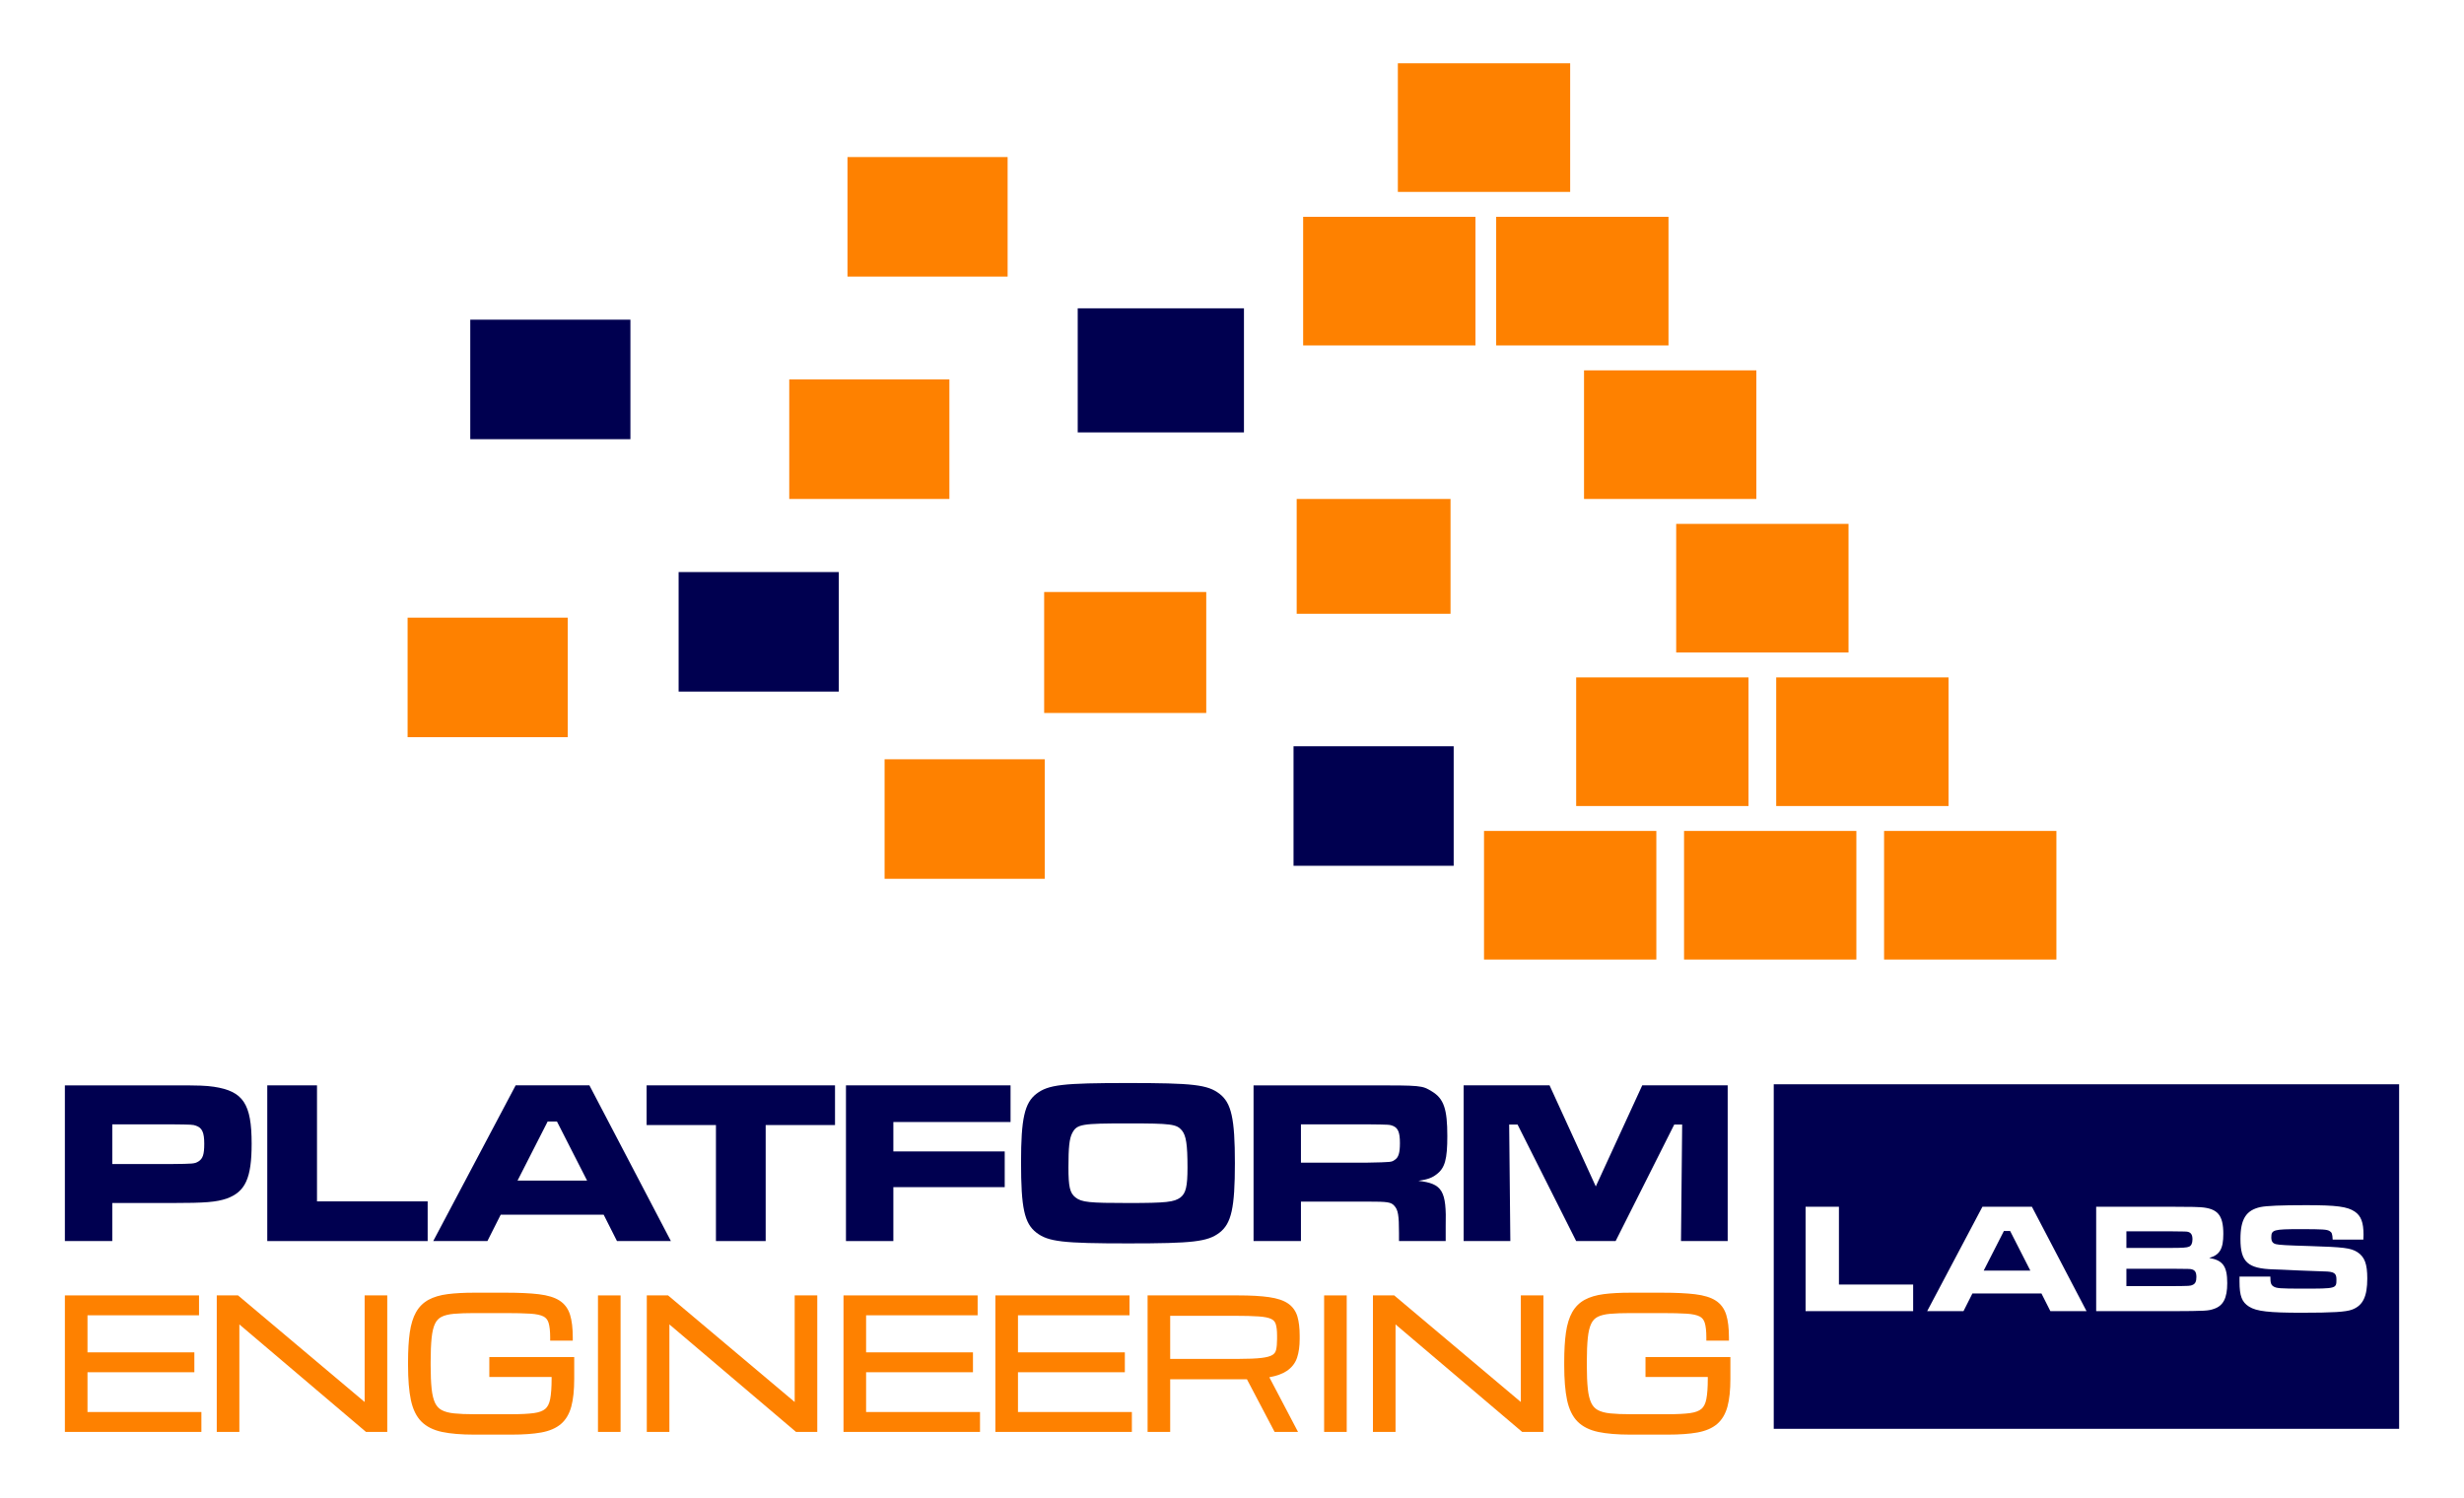 <?xml version="1.0" encoding="UTF-8" standalone="no"?><!-- Generator: Gravit.io --><svg xmlns="http://www.w3.org/2000/svg" xmlns:xlink="http://www.w3.org/1999/xlink" style="isolation:isolate" viewBox="0 0 1544.48 938.984" width="1544.48pt" height="938.984pt"><defs><clipPath id="_clipPath_QbYvA7jMwRiWi5XBhaAn4kZjUycS7mLw"><rect width="1544.48" height="938.984"/></clipPath></defs><g clip-path="url(#_clipPath_QbYvA7jMwRiWi5XBhaAn4kZjUycS7mLw)"><path d=" M 675.534 193.273 L 726.61 193.273 L 743.368 193.273 L 779.736 193.273 L 779.736 271.048 L 731.265 271.048 L 714.508 271.048 L 675.534 271.048 L 675.534 193.273 Z " fill="rgb(0,0,80)"/><path d=" M 937.83 135.918 L 975.528 135.918 L 992.899 135.918 L 1045.843 135.918 L 1045.843 216.539 L 992.899 216.539 L 975.528 216.539 L 937.83 216.539 L 937.83 135.918 Z " fill="rgb(254,129,0)"/><path d=" M 876.2 39.675 L 913.898 39.675 L 931.269 39.675 L 984.213 39.675 L 984.213 120.296 L 931.269 120.296 L 913.898 120.296 L 876.2 120.296 L 876.2 39.675 Z " fill="rgb(254,129,0)"/><path d=" M 816.834 135.918 L 854.533 135.918 L 871.903 135.918 L 924.847 135.918 L 924.847 216.539 L 871.903 216.539 L 854.533 216.539 L 816.834 216.539 L 816.834 135.918 Z " fill="rgb(254,129,0)"/><path d=" M 992.899 232.161 L 1045.843 232.161 L 1063.213 232.161 L 1100.912 232.161 L 1100.912 312.782 L 1050.668 312.782 L 1033.297 312.782 L 992.899 312.782 L 992.899 232.161 Z " fill="rgb(254,129,0)"/><path d=" M 812.788 312.782 L 857.644 312.782 L 873.152 312.782 L 909.218 312.782 L 909.218 384.756 L 868.758 384.756 L 853.25 384.756 L 812.788 384.756 L 812.788 312.782 Z " fill="rgb(254,129,0)"/><path d=" M 1050.668 328.403 L 1100.912 328.403 L 1118.283 328.403 L 1158.681 328.403 L 1158.681 409.024 L 1113.36 409.024 L 1095.989 409.024 L 1050.668 409.024 L 1050.668 328.403 Z " fill="rgb(254,129,0)"/><path d=" M 810.812 467.804 L 852.931 467.804 L 869.075 467.804 L 911.194 467.804 L 911.194 542.729 L 873.65 542.729 L 857.507 542.729 L 810.812 542.729 L 810.812 467.804 Z " fill="rgb(0,0,80)"/><path d=" M 554.479 475.962 L 596.598 475.962 L 612.742 475.962 L 654.86 475.962 L 654.86 550.888 L 617.316 550.888 L 601.174 550.888 L 554.479 550.888 L 554.479 475.962 Z " fill="rgb(254,129,0)"/><path d=" M 255.491 387.182 L 297.61 387.182 L 313.754 387.182 L 355.872 387.182 L 355.872 462.107 L 318.328 462.107 L 302.186 462.107 L 255.491 462.107 L 255.491 387.182 Z " fill="rgb(254,129,0)"/><path d=" M 531.215 98.455 L 573.334 98.455 L 589.478 98.455 L 631.596 98.455 L 631.596 173.381 L 594.052 173.381 L 577.91 173.381 L 531.215 173.381 L 531.215 98.455 Z " fill="rgb(254,129,0)"/><path d=" M 425.371 358.603 L 467.49 358.603 L 483.634 358.603 L 525.753 358.603 L 525.753 433.528 L 488.209 433.528 L 472.066 433.528 L 425.371 433.528 L 425.371 358.603 Z " fill="rgb(0,0,80)"/><path d=" M 294.774 200.394 L 336.893 200.394 L 353.037 200.394 L 395.156 200.394 L 395.156 275.319 L 357.612 275.319 L 341.469 275.319 L 294.774 275.319 L 294.774 200.394 Z " fill="rgb(0,0,80)"/><path d=" M 494.717 237.856 L 536.836 237.856 L 552.98 237.856 L 595.098 237.856 L 595.098 312.782 L 557.554 312.782 L 541.412 312.782 L 494.717 312.782 L 494.717 237.856 Z " fill="rgb(254,129,0)"/><path d=" M 654.501 371.108 L 697.129 371.108 L 713.467 371.108 L 756.095 371.108 L 756.095 446.939 L 718.098 446.939 L 701.759 446.939 L 654.501 446.939 L 654.501 371.108 Z " fill="rgb(254,129,0)"/><path d=" M 987.976 424.645 L 1033.297 424.645 L 1050.668 424.645 L 1095.989 424.645 L 1095.989 505.266 L 1055.591 505.266 L 1038.22 505.266 L 987.976 505.266 L 987.976 424.645 Z " fill="rgb(254,129,0)"/><path d=" M 1113.36 424.645 L 1158.682 424.645 L 1176.052 424.645 L 1221.374 424.645 L 1221.374 505.266 L 1180.975 505.266 L 1163.604 505.266 L 1113.36 505.266 L 1113.36 424.645 Z " fill="rgb(254,129,0)"/><path d=" M 1038.22 601.509 L 930.207 601.509 L 930.207 520.889 L 970.606 520.889 L 987.976 520.889 L 1038.22 520.889 L 1038.22 601.509 Z " fill="rgb(254,129,0)"/><path d=" M 1163.605 601.509 L 1055.592 601.509 L 1055.592 520.889 L 1095.99 520.889 L 1113.361 520.889 L 1163.605 520.889 L 1163.605 601.509 Z " fill="rgb(254,129,0)"/><path d=" M 1288.99 601.509 L 1180.975 601.509 L 1180.975 520.889 L 1221.374 520.889 L 1238.745 520.889 L 1288.99 520.889 L 1288.99 601.509 Z " fill="rgb(254,129,0)"/><path d=" M 1256.07 771.679 L 1243.409 796.509 L 1272.657 796.509 L 1259.995 771.679 L 1256.07 771.679 Z " fill="rgb(0,0,80)"/><clipPath id="_clipPath_MwE8dTAIPlYJSPdnzdTUVOsrg7y9NEFj"><path d=" M 0 0 L 1544.481 0 L 1544.481 938.984 L 0 938.984 L 0 0 Z " fill="rgb(255,255,255)"/></clipPath><g clip-path="url(#_clipPath_MwE8dTAIPlYJSPdnzdTUVOsrg7y9NEFj)"><path d=" M 1474.336 820.948 C 1470.41 822.42 1462.166 822.912 1442.634 822.912 C 1422.317 822.912 1414.368 822.028 1409.754 819.084 C 1405.238 816.239 1403.766 812.408 1403.766 803.379 L 1403.766 800.239 L 1423.102 800.239 C 1423.102 804.166 1423.496 805.442 1425.065 806.423 C 1426.93 807.6 1429.09 807.798 1443.125 807.798 C 1464.521 807.798 1464.521 807.798 1464.521 802.006 C 1464.521 798.08 1463.049 797.099 1456.669 797 L 1440.965 796.412 L 1430.365 795.92 L 1425.065 795.724 C 1408.87 795.235 1404.356 791.112 1404.356 776.683 C 1404.356 764.219 1407.89 758.624 1416.92 756.66 C 1420.746 755.876 1429.776 755.483 1445.48 755.483 C 1464.521 755.483 1471.392 756.367 1476.003 759.508 C 1479.93 762.156 1481.501 766.28 1481.501 774.034 C 1481.501 774.427 1481.501 775.8 1481.402 777.076 L 1462.166 777.076 C 1461.969 773.444 1461.676 772.562 1460.202 771.679 C 1458.534 770.696 1456.081 770.502 1441.948 770.502 C 1425.065 770.502 1423.692 770.894 1423.692 775.702 C 1423.692 778.156 1424.574 779.432 1426.636 779.923 C 1428.402 780.414 1433.801 780.708 1447.64 781.1 C 1469.232 781.787 1473.453 782.278 1477.671 784.928 C 1482.187 787.872 1483.855 792.29 1483.855 801.418 C 1483.855 812.802 1481.107 818.398 1474.336 820.948 Z  M 1387.825 820.458 C 1384.097 821.734 1383.017 821.832 1361.03 821.93 L 1313.92 821.93 L 1313.92 756.464 L 1360.933 756.464 C 1376.441 756.564 1376.441 756.564 1379.385 756.759 C 1390.084 757.546 1393.617 761.667 1393.617 773.543 C 1393.617 782.867 1391.36 786.695 1384.784 788.559 C 1393.421 790.032 1396.072 793.86 1396.072 804.362 C 1396.072 813.684 1393.617 818.495 1387.825 820.458 M 1285.22 821.93 L 1279.625 810.84 L 1236.342 810.84 L 1230.748 821.93 L 1207.977 821.93 L 1242.625 756.464 L 1273.638 756.464 L 1307.892 821.93 L 1285.22 821.93 Z  M 1199.201 821.93 L 1131.773 821.93 L 1131.773 756.464 L 1152.678 756.464 L 1152.678 805.244 L 1199.201 805.244 L 1199.201 821.93 Z  M 1111.814 895.675 L 1503.814 895.675 L 1503.814 679.675 L 1111.814 679.675 L 1111.814 895.675 Z " fill="rgb(0,0,80)"/></g><clipPath id="_clipPath_BvDBXubsVnYQhoiWS389CTagRrDiOFbX"><path d=" M 0 0 L 1544.481 0 L 1544.481 938.984 L 0 938.984 L 0 0 Z " fill="rgb(255,255,255)"/></clipPath><g clip-path="url(#_clipPath_BvDBXubsVnYQhoiWS389CTagRrDiOFbX)"><path d=" M 1372.122 781.493 C 1373.594 780.903 1374.28 779.235 1374.28 776.879 C 1374.28 774.133 1373.399 772.659 1371.338 772.17 C 1370.258 771.973 1369.963 771.973 1360.934 771.875 L 1332.863 771.875 L 1332.863 782.278 L 1360.934 782.278 C 1368 782.278 1370.846 782.082 1372.122 781.493 Z " fill="rgb(0,0,80)"/></g><clipPath id="_clipPath_Pe3tyFrU4NbaSkkBueuFaCoTrB8BkCuL"><path d=" M 0 0 L 1544.481 0 L 1544.481 938.984 L 0 938.984 L 0 0 Z " fill="rgb(255,255,255)"/></clipPath><g clip-path="url(#_clipPath_Pe3tyFrU4NbaSkkBueuFaCoTrB8BkCuL)"><path d=" M 1373.594 795.627 C 1372.613 795.43 1372.613 795.43 1361.03 795.331 L 1332.862 795.331 L 1332.862 806.226 L 1361.03 806.226 C 1372.906 806.127 1372.906 806.127 1374.38 805.441 C 1376.048 804.754 1376.734 803.282 1376.734 800.534 C 1376.734 797.49 1375.852 796.118 1373.594 795.627 Z " fill="rgb(0,0,80)"/></g><clipPath id="_clipPath_vU4f2ijCMlw3fXLUduXv02OZFXlIGWld"><path d=" M 0 0 L 1544.481 0 L 1544.481 938.984 L 0 938.984 L 0 0 Z " fill="rgb(255,255,255)"/></clipPath><g clip-path="url(#_clipPath_vU4f2ijCMlw3fXLUduXv02OZFXlIGWld)"><path d=" M 70.373 704.813 L 107.542 704.813 C 120.566 704.958 120.86 704.958 122.908 705.691 C 126.713 707.007 128.029 709.934 128.029 716.957 C 128.029 723.69 127.152 726.323 124.372 728.079 C 121.884 729.542 121.298 729.542 107.542 729.69 L 70.373 729.69 L 70.373 704.813 Z  M 70.373 754.127 L 107.836 754.127 C 128.908 754.127 135.493 753.543 142.078 751.346 C 153.785 747.102 157.736 738.615 157.736 716.957 C 157.736 691.934 152.468 684.033 134.03 681.251 C 128.614 680.519 125.981 680.374 107.542 680.374 L 40.666 680.374 L 40.666 777.979 L 70.373 777.979 L 70.373 754.127 Z " fill="rgb(0,0,80)"/></g><clipPath id="_clipPath_Ju7co8qPLSATKXZHELFhzHLcTUD091rW"><path d=" M 0 0 L 1544.481 0 L 1544.481 938.984 L 0 938.984 L 0 0 Z " fill="rgb(255,255,255)"/></clipPath><g clip-path="url(#_clipPath_Ju7co8qPLSATKXZHELFhzHLcTUD091rW)"><path d=" M 268.063 753.103 L 198.7 753.103 L 198.7 680.373 L 167.53 680.373 L 167.53 777.98 L 268.063 777.98 L 268.063 753.103 Z " fill="rgb(0,0,80)"/></g><clipPath id="_clipPath_mfG2yPjI8iBoYu5gDkxOMVR3EvTG0hiH"><path d=" M 0 0 L 1544.481 0 L 1544.481 938.984 L 0 938.984 L 0 0 Z " fill="rgb(255,255,255)"/></clipPath><g clip-path="url(#_clipPath_mfG2yPjI8iBoYu5gDkxOMVR3EvTG0hiH)"><path d=" M 343.269 703.056 L 349.122 703.056 L 368 740.08 L 324.392 740.08 L 343.269 703.056 Z  M 313.856 761.444 L 378.39 761.444 L 386.732 777.98 L 420.534 777.98 L 369.462 680.373 L 323.221 680.373 L 271.564 777.98 L 305.514 777.98 L 313.856 761.444 Z " fill="rgb(0,0,80)"/></g><clipPath id="_clipPath_CLKW54mXMh2JSjAElo0MSouHtlPk0aJ2"><path d=" M 0 0 L 1544.481 0 L 1544.481 938.984 L 0 938.984 L 0 0 Z " fill="rgb(255,255,255)"/></clipPath><g clip-path="url(#_clipPath_CLKW54mXMh2JSjAElo0MSouHtlPk0aJ2)"><path d=" M 405.307 705.251 L 448.769 705.251 L 448.769 777.98 L 479.937 777.98 L 479.937 705.251 L 523.4 705.251 L 523.4 680.373 L 405.307 680.373 L 405.307 705.251 Z " fill="rgb(0,0,80)"/></g><clipPath id="_clipPath_aiGp13t3rF0fnLK6oVlgBMtCxqEuMA4o"><path d=" M 0 0 L 1544.481 0 L 1544.481 938.984 L 0 938.984 L 0 0 Z " fill="rgb(255,255,255)"/></clipPath><g clip-path="url(#_clipPath_aiGp13t3rF0fnLK6oVlgBMtCxqEuMA4o)"><path d=" M 559.974 744.177 L 629.777 744.177 L 629.777 721.787 L 559.974 721.787 L 559.974 703.348 L 633.434 703.348 L 633.434 680.373 L 530.268 680.373 L 530.268 777.98 L 559.974 777.98 L 559.974 744.177 Z " fill="rgb(0,0,80)"/></g><clipPath id="_clipPath_HYm2sdeHAV4JVaUgL6qKA8C7IaNWEUVF"><path d=" M 0 0 L 1544.481 0 L 1544.481 938.984 L 0 938.984 L 0 0 Z " fill="rgb(255,255,255)"/></clipPath><g clip-path="url(#_clipPath_HYm2sdeHAV4JVaUgL6qKA8C7IaNWEUVF)"><path d=" M 672.057 710.373 C 674.983 704.666 677.765 704.226 707.031 704.226 C 734.25 704.226 737.47 704.666 740.834 708.617 C 743.469 711.835 744.347 717.398 744.347 731.885 C 744.347 743.737 743.322 747.981 739.957 750.615 C 736.006 753.543 731.177 754.127 707.323 754.127 C 682.739 754.127 678.057 753.689 674.106 750.615 C 670.594 747.835 669.715 743.883 669.715 731.738 C 669.715 719.301 670.301 713.738 672.057 710.373 Z  M 649.667 772.713 C 657.13 778.418 666.203 779.443 707.323 779.443 C 747.713 779.443 756.931 778.418 764.394 772.713 C 771.858 767.005 774.053 757.201 774.053 729.103 C 774.053 701.153 771.858 691.35 764.394 685.642 C 756.931 679.935 747.859 678.911 707.031 678.911 C 666.203 678.911 657.13 679.935 649.667 685.642 C 642.205 691.35 640.009 701.299 640.009 728.518 C 640.009 757.201 642.058 766.858 649.667 772.713" fill="rgb(0,0,80)"/></g><clipPath id="_clipPath_2ShoAQ0Cb4SV2PkV5zYJ09wCPrHy5WtK"><path d=" M 0 0 L 1544.481 0 L 1544.481 938.984 L 0 938.984 L 0 0 Z " fill="rgb(255,255,255)"/></clipPath><g clip-path="url(#_clipPath_2ShoAQ0Cb4SV2PkV5zYJ09wCPrHy5WtK)"><path d=" M 857.308 728.811 L 815.456 728.811 L 815.456 704.813 L 857.308 704.813 C 870.77 704.958 871.209 704.958 873.258 705.837 C 876.332 707.154 877.502 709.934 877.502 716.519 C 877.502 722.665 876.624 725.593 874.282 727.055 C 872.233 728.518 872.233 728.518 857.308 728.811 Z  M 873.99 755.883 C 876.332 758.37 876.917 761.883 876.917 772.858 L 876.917 777.979 L 906.184 777.979 L 906.184 768.907 C 906.769 746.371 904.136 741.981 889.062 740.226 C 894.916 739.347 897.696 738.323 900.477 736.129 C 905.745 732.177 907.209 726.617 907.209 712.13 C 907.209 695.153 905.013 688.714 897.55 684.179 C 891.257 680.374 891.257 680.374 857.6 680.374 L 785.749 680.374 L 785.749 777.979 L 815.456 777.979 L 815.456 753.249 L 857.454 753.249 C 869.746 753.249 871.941 753.543 873.99 755.883 Z " fill="rgb(0,0,80)"/></g><clipPath id="_clipPath_NmfpZJt7L8CxKJM9LfxqddVKvuHULvOl"><path d=" M 0 0 L 1544.481 0 L 1544.481 938.984 L 0 938.984 L 0 0 Z " fill="rgb(255,255,255)"/></clipPath><g clip-path="url(#_clipPath_NmfpZJt7L8CxKJM9LfxqddVKvuHULvOl)"><path d=" M 1000.268 743.737 L 971.294 680.373 L 917.442 680.373 L 917.442 777.98 L 946.709 777.98 L 945.977 704.958 L 951.245 704.958 L 987.976 777.98 L 1012.706 777.98 L 1049.437 704.958 L 1054.411 704.958 L 1053.681 777.98 L 1082.947 777.98 L 1082.947 680.373 L 1029.389 680.373 L 1000.268 743.737 Z " fill="rgb(0,0,80)"/></g><clipPath id="_clipPath_qKHGZf2GpGdoywb4z70U3qKzahWkbQCQ"><path d=" M 0 0 L 1544.481 0 L 1544.481 938.984 L 0 938.984 L 0 0 Z " fill="rgb(255,255,255)"/></clipPath><g clip-path="url(#_clipPath_qKHGZf2GpGdoywb4z70U3qKzahWkbQCQ)"><path d=" M 54.84 860.21 L 121.828 860.21 L 121.828 847.743 L 54.84 847.743 L 54.84 824.511 L 124.75 824.511 L 124.75 812.045 L 40.673 812.045 L 40.673 897.609 L 126.237 897.609 L 126.237 885.142 L 54.84 885.142 L 54.84 860.21 Z " fill="rgb(254,129,0)"/></g><clipPath id="_clipPath_S8xZKAR2KSMqs2G6HUfyO3QBu0VjcSlg"><path d=" M 0 0 L 1544.481 0 L 1544.481 938.984 L 0 938.984 L 0 0 Z " fill="rgb(255,255,255)"/></clipPath><g clip-path="url(#_clipPath_S8xZKAR2KSMqs2G6HUfyO3QBu0VjcSlg)"><path d=" M 228.572 878.862 L 149.203 812.045 L 135.871 812.045 L 135.871 897.609 L 150.037 897.609 L 150.037 830.228 L 229.401 897.609 L 242.739 897.609 L 242.739 812.045 L 228.572 812.045 L 228.572 878.862 Z " fill="rgb(254,129,0)"/></g><clipPath id="_clipPath_3wJloL147k2uWYSi4UhR4AT6ywS26pGm"><path d=" M 0 0 L 1544.481 0 L 1544.481 938.984 L 0 938.984 L 0 0 Z " fill="rgb(255,255,255)"/></clipPath><g clip-path="url(#_clipPath_3wJloL147k2uWYSi4UhR4AT6ywS26pGm)"><path d=" M 306.717 863.184 L 345.763 863.184 L 345.763 864.336 C 345.763 869.711 345.453 874.004 344.844 877.101 C 344.299 879.875 343.261 881.925 341.761 883.197 C 340.205 884.516 337.805 885.4 334.628 885.825 C 331.156 886.289 326.491 886.524 320.759 886.524 L 297.225 886.524 C 292.251 886.524 288.012 886.348 284.624 886.003 C 281.427 885.676 278.824 884.985 276.887 883.944 C 275.069 882.969 273.713 881.52 272.74 879.512 C 271.695 877.36 270.963 874.381 270.563 870.657 C 270.148 866.783 269.937 861.815 269.937 855.888 L 269.937 853.765 C 269.937 847.628 270.148 842.515 270.564 838.565 C 270.963 834.779 271.692 831.788 272.735 829.672 C 273.695 827.719 275.035 826.337 276.831 825.445 C 278.775 824.481 281.387 823.852 284.593 823.573 C 287.996 823.279 292.245 823.129 297.225 823.129 L 317.2 823.129 C 323.455 823.129 328.587 823.253 332.453 823.497 C 336.079 823.728 338.829 824.309 340.631 825.224 C 342.207 826.027 343.255 827.312 343.836 829.153 C 344.515 831.304 344.859 834.42 344.859 838.412 L 344.859 840.395 L 359.025 840.395 L 359.025 838.412 C 359.025 832.641 358.46 827.879 357.344 824.256 C 356.144 820.357 353.911 817.336 350.703 815.279 C 347.608 813.295 343.392 811.997 337.812 811.315 C 332.529 810.671 325.595 810.344 317.2 810.344 L 297.225 810.344 C 290.803 810.344 285.212 810.645 280.609 811.237 C 275.851 811.852 271.82 813.045 268.627 814.783 C 265.315 816.587 262.665 819.221 260.755 822.616 C 258.907 825.896 257.595 830.159 256.855 835.287 C 256.136 840.263 255.772 846.479 255.772 853.765 L 255.772 855.888 C 255.772 864.733 256.367 872.039 257.541 877.6 C 258.767 883.411 260.984 887.961 264.131 891.125 C 267.28 894.296 271.664 896.489 277.161 897.645 C 282.407 898.749 289.157 899.309 297.225 899.309 L 320.759 899.309 C 328.133 899.309 334.356 898.86 339.253 897.976 C 344.379 897.047 348.516 895.273 351.551 892.703 C 354.631 890.095 356.836 886.389 358.107 881.695 C 359.315 877.224 359.928 871.384 359.928 864.336 L 359.928 850.717 L 306.717 850.717 L 306.717 863.184 Z " fill="rgb(254,129,0)"/></g><clipPath id="_clipPath_NeQjvHitylBuR96OWmzpxsffP9br4bkG"><path d=" M 0 0 L 1544.481 0 L 1544.481 938.984 L 0 938.984 L 0 0 Z " fill="rgb(255,255,255)"/></clipPath><g clip-path="url(#_clipPath_NeQjvHitylBuR96OWmzpxsffP9br4bkG)"><path d=" M 374.821 897.608 L 388.988 897.608 L 388.988 812.044 L 374.821 812.044 L 374.821 897.608 Z " fill="rgb(254,129,0)"/></g><clipPath id="_clipPath_J4SdgmgBiYzANvMyOcx6S9DkDegevJ0b"><path d=" M 0 0 L 1544.481 0 L 1544.481 938.984 L 0 938.984 L 0 0 Z " fill="rgb(255,255,255)"/></clipPath><g clip-path="url(#_clipPath_J4SdgmgBiYzANvMyOcx6S9DkDegevJ0b)"><path d=" M 498.121 878.862 L 418.752 812.045 L 405.421 812.045 L 405.421 897.609 L 419.586 897.609 L 419.586 830.229 L 498.95 897.609 L 512.288 897.609 L 512.288 812.045 L 498.121 812.045 L 498.121 878.862 Z " fill="rgb(254,129,0)"/></g><clipPath id="_clipPath_uU0FAn7Yj4IUeFAkvivA85nCvAKfxUnY"><path d=" M 0 0 L 1544.481 0 L 1544.481 938.984 L 0 938.984 L 0 0 Z " fill="rgb(255,255,255)"/></clipPath><g clip-path="url(#_clipPath_uU0FAn7Yj4IUeFAkvivA85nCvAKfxUnY)"><path d=" M 542.886 860.21 L 609.875 860.21 L 609.875 847.743 L 542.886 847.743 L 542.886 824.511 L 612.797 824.511 L 612.797 812.045 L 528.721 812.045 L 528.721 897.609 L 614.285 897.609 L 614.285 885.142 L 542.886 885.142 L 542.886 860.21 Z " fill="rgb(254,129,0)"/></g><clipPath id="_clipPath_PE16HWeJWMF9IWzHkGEFQdfWTFyJeaBd"><path d=" M 0 0 L 1544.481 0 L 1544.481 938.984 L 0 938.984 L 0 0 Z " fill="rgb(255,255,255)"/></clipPath><g clip-path="url(#_clipPath_PE16HWeJWMF9IWzHkGEFQdfWTFyJeaBd)"><path d=" M 638.084 860.21 L 705.072 860.21 L 705.072 847.743 L 638.084 847.743 L 638.084 824.511 L 707.995 824.511 L 707.995 812.045 L 623.917 812.045 L 623.917 897.609 L 709.481 897.609 L 709.481 885.142 L 638.084 885.142 L 638.084 860.21 Z " fill="rgb(254,129,0)"/></g><clipPath id="_clipPath_C7iMzy8sjRZvKK1alP3EdzJWefpCohQu"><path d=" M 0 0 L 1544.481 0 L 1544.481 938.984 L 0 938.984 L 0 0 Z " fill="rgb(255,255,255)"/></clipPath><g clip-path="url(#_clipPath_C7iMzy8sjRZvKK1alP3EdzJWefpCohQu)"><path d=" M 800.493 839.426 C 800.493 842.226 800.279 844.506 799.866 846.226 C 799.533 847.6 798.786 848.626 797.586 849.373 C 796.199 850.24 793.879 850.866 790.693 851.24 C 787.293 851.64 782.559 851.84 776.613 851.84 L 733.493 851.84 L 733.493 824.826 L 773.959 824.826 C 780.199 824.826 785.266 824.96 789.013 825.226 C 792.533 825.466 795.159 826 796.839 826.813 C 798.266 827.493 799.173 828.52 799.639 829.946 C 800.213 831.68 800.493 834.16 800.493 837.293 L 800.493 839.426 Z  M 813.053 851.013 C 814.119 847.76 814.666 843.866 814.666 839.426 L 814.666 837.293 C 814.666 832.533 814.186 828.493 813.253 825.32 C 812.239 821.866 810.266 819.12 807.386 817.12 L 807.373 817.12 C 804.586 815.2 800.693 813.893 795.466 813.133 C 790.519 812.413 783.946 812.04 775.919 812.04 L 719.333 812.04 L 719.333 897.613 L 733.493 897.613 L 733.493 864.613 L 781.599 864.613 L 798.946 897.613 L 813.626 897.613 L 795.639 863.36 C 800.253 862.506 803.799 861.226 806.439 859.48 C 809.679 857.346 811.906 854.493 813.053 851.013 Z " fill="rgb(254,129,0)"/></g><clipPath id="_clipPath_Ubo8NuOIzyNFUAnJjxWILW2CZFI17d1C"><path d=" M 0 0 L 1544.481 0 L 1544.481 938.984 L 0 938.984 L 0 0 Z " fill="rgb(255,255,255)"/></clipPath><g clip-path="url(#_clipPath_Ubo8NuOIzyNFUAnJjxWILW2CZFI17d1C)"><path d=" M 829.984 897.608 L 844.151 897.608 L 844.151 812.044 L 829.984 812.044 L 829.984 897.608 Z " fill="rgb(254,129,0)"/></g><clipPath id="_clipPath_s6u6Fasn6JTOMZeZbvm9y92ClaAXlKv8"><path d=" M 0 0 L 1544.481 0 L 1544.481 938.984 L 0 938.984 L 0 0 Z " fill="rgb(255,255,255)"/></clipPath><g clip-path="url(#_clipPath_s6u6Fasn6JTOMZeZbvm9y92ClaAXlKv8)"><path d=" M 953.283 878.862 L 873.915 812.045 L 860.583 812.045 L 860.583 897.609 L 874.748 897.609 L 874.748 830.228 L 953.558 897.137 L 954.114 897.609 L 967.45 897.609 L 967.45 812.045 L 953.283 812.045 L 953.283 878.862 Z " fill="rgb(254,129,0)"/></g><clipPath id="_clipPath_ElFxtCLx8dkHT0PVOXcAeCpu0AGWTmdn"><path d=" M 0 0 L 1544.481 0 L 1544.481 938.984 L 0 938.984 L 0 0 Z " fill="rgb(255,255,255)"/></clipPath><g clip-path="url(#_clipPath_ElFxtCLx8dkHT0PVOXcAeCpu0AGWTmdn)"><path d=" M 1031.429 850.718 L 1031.429 863.185 L 1070.474 863.185 L 1070.474 864.337 C 1070.474 869.707 1070.165 874.002 1069.556 877.101 C 1069.01 879.874 1067.973 881.925 1066.473 883.197 C 1064.917 884.517 1062.516 885.401 1059.338 885.826 C 1055.866 886.29 1051.201 886.523 1045.47 886.523 L 1021.937 886.523 C 1016.962 886.523 1012.724 886.349 1009.336 886.003 C 1006.138 885.678 1003.536 884.985 1001.598 883.945 C 999.781 882.969 998.424 881.521 997.452 879.511 C 996.406 877.362 995.674 874.383 995.274 870.658 C 994.858 866.782 994.649 861.811 994.649 855.889 L 994.649 853.765 C 994.649 847.63 994.86 842.517 995.274 838.567 C 995.674 834.778 996.404 831.786 997.448 829.673 C 998.406 827.719 999.745 826.338 1001.542 825.446 C 1003.486 824.481 1006.098 823.853 1009.304 823.574 C 1012.708 823.279 1016.957 823.13 1021.937 823.13 L 1041.91 823.13 C 1048.166 823.13 1053.297 823.253 1057.164 823.498 C 1060.79 823.729 1063.541 824.309 1065.342 825.225 C 1066.917 826.026 1067.965 827.311 1068.548 829.153 C 1069.228 831.306 1069.57 834.421 1069.57 838.413 L 1069.57 840.395 L 1083.736 840.395 L 1083.736 838.413 C 1083.736 832.638 1083.17 827.875 1082.056 824.255 C 1080.856 820.357 1078.622 817.338 1075.413 815.279 C 1072.32 813.295 1068.104 811.998 1062.522 811.314 C 1057.24 810.671 1050.305 810.345 1041.91 810.345 L 1021.937 810.345 C 1015.513 810.345 1009.924 810.645 1005.321 811.238 C 1000.564 811.853 996.53 813.045 993.338 814.783 C 990.026 816.585 987.378 819.221 985.465 822.617 C 983.618 825.897 982.305 830.159 981.566 835.287 C 980.846 840.262 980.482 846.478 980.482 853.765 L 980.482 855.889 C 980.482 864.734 981.077 872.038 982.252 877.599 C 983.478 883.413 985.696 887.963 988.842 891.126 C 991.993 894.298 996.377 896.49 1001.872 897.645 C 1007.118 898.749 1013.868 899.309 1021.937 899.309 L 1045.47 899.309 C 1052.845 899.309 1059.068 898.859 1063.965 897.975 C 1069.09 897.047 1073.228 895.274 1076.261 892.702 C 1079.342 890.093 1081.548 886.39 1082.817 881.694 C 1084.026 877.226 1084.64 871.386 1084.64 864.337 L 1084.64 850.718 L 1031.429 850.718 Z " fill="rgb(254,129,0)"/></g></g></svg>